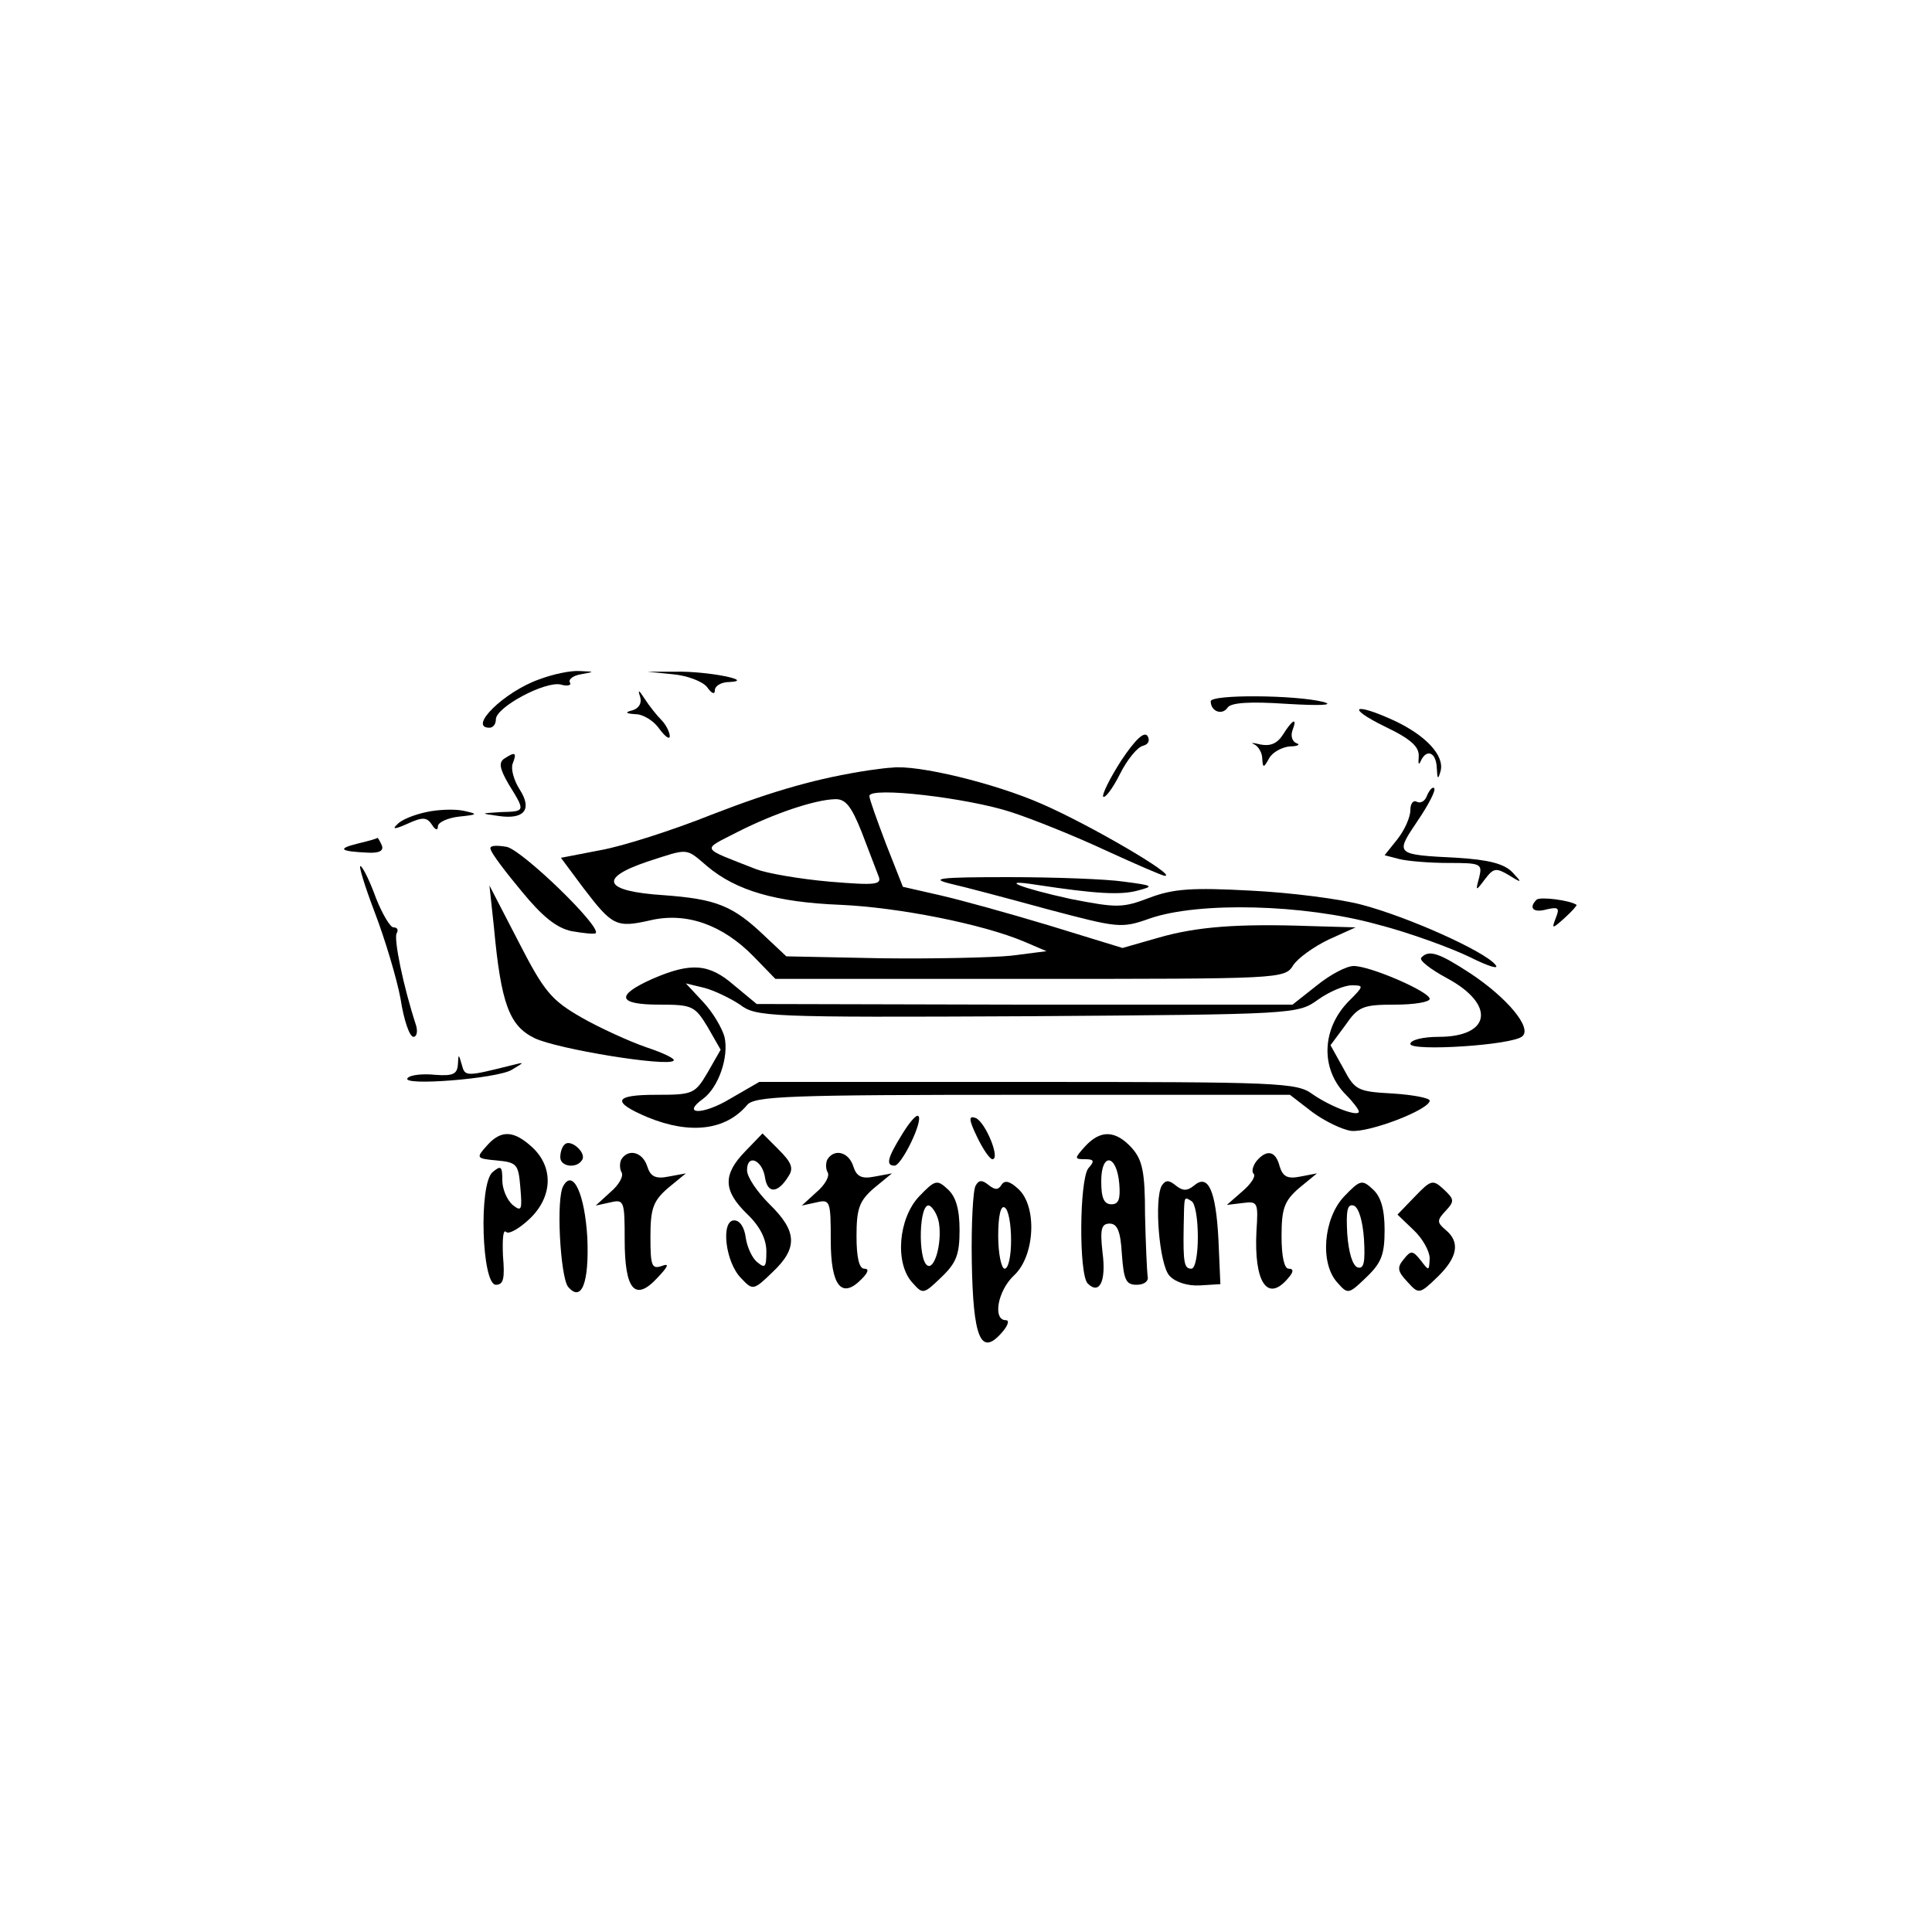 <?xml version="1.0" standalone="no"?>
<!DOCTYPE svg PUBLIC "-//W3C//DTD SVG 20010904//EN"
 "http://www.w3.org/TR/2001/REC-SVG-20010904/DTD/svg10.dtd">
<svg version="1.0" xmlns="http://www.w3.org/2000/svg"
 width="300pt" height="300pt" viewBox="0 0 300 300"
 preserveAspectRatio="xMidYMid meet">
<g transform="translate(0,300) scale(0.1,-0.1)"
fill="#000000" stroke="none">
<path d="M837 1945 c-54 -19 -111 -75 -77 -75 6 0 10 6 10 13 0 19 77 60 101
54 10 -3 17 -1 14 3 -3 5 5 11 17 13 22 4 22 4 -2 5 -14 1 -42 -5 -63 -13z"/>
<path d="M1045 1953 c22 -2 46 -11 53 -20 7 -10 12 -12 12 -5 0 7 10 13 23 13
40 2 -34 17 -83 16 l-45 0 40 -4z"/>
<path d="M994 1918 c3 -10 -2 -18 -12 -21 -12 -3 -11 -5 5 -6 12 0 29 -11 37
-23 9 -12 16 -17 16 -11 0 6 -6 18 -13 25 -7 7 -19 22 -26 33 -9 14 -11 15 -7
3z"/>
<path d="M1880 1911 c0 -16 18 -22 26 -10 5 8 34 10 93 6 51 -3 74 -2 56 3
-43 11 -175 12 -175 1z"/>
<path d="M2150 1872 c42 -20 54 -32 53 -47 -1 -11 0 -14 3 -7 9 20 24 14 25
-10 1 -19 2 -19 6 -5 6 24 -23 55 -72 78 -63 29 -76 21 -15 -9z"/>
<path d="M1992 1859 c-9 -14 -20 -18 -35 -15 -12 3 -16 3 -9 0 6 -3 12 -13 12
-22 1 -15 2 -15 11 1 5 9 20 17 32 18 12 0 17 3 10 5 -7 3 -9 12 -6 20 8 21 0
17 -15 -7z"/>
<path d="M1741 1819 c-18 -28 -30 -53 -28 -56 3 -3 15 13 26 35 11 22 27 42
36 44 8 2 11 8 7 15 -5 8 -19 -5 -41 -38z"/>
<path d="M783 1822 c-9 -6 -7 -16 7 -40 26 -42 26 -42 -12 -43 -32 -2 -33 -2
-4 -6 40 -6 53 10 33 41 -9 14 -14 32 -11 40 7 18 4 19 -13 8z"/>
<path d="M1350 1804 c-79 -12 -147 -31 -245 -69 -60 -24 -138 -49 -172 -55
l-62 -12 35 -47 c45 -59 51 -62 104 -50 56 13 112 -7 160 -56 l34 -35 396 0
c389 0 395 0 408 21 7 11 32 29 55 40 l42 19 -70 2 c-114 4 -177 -1 -236 -18
l-56 -16 -114 35 c-63 19 -139 40 -170 47 l-57 13 -26 66 c-14 37 -26 70 -26
75 0 15 153 -3 220 -25 34 -11 101 -38 148 -60 46 -21 87 -39 91 -39 19 0
-118 80 -192 112 -73 32 -193 61 -232 56 -5 0 -21 -2 -35 -4z m-12 -96 c11
-29 23 -60 26 -68 6 -14 -4 -15 -76 -9 -46 4 -97 13 -113 19 -89 35 -86 29
-30 58 57 29 120 50 151 51 17 1 26 -11 42 -51z m-240 -53 c45 -38 107 -56
207 -60 91 -4 221 -30 285 -57 l35 -15 -55 -7 c-30 -3 -121 -5 -202 -4 l-147
3 -33 31 c-50 48 -76 58 -158 64 -92 6 -102 26 -25 52 65 21 59 22 93 -7z"/>
<path d="M2216 1765 c-3 -9 -10 -13 -16 -10 -5 3 -10 -2 -10 -13 0 -11 -9 -31
-20 -45 l-20 -25 23 -6 c12 -3 46 -6 76 -6 50 0 53 -1 48 -22 -6 -22 -6 -23 9
-3 13 17 17 18 37 6 21 -13 21 -12 5 5 -13 13 -37 19 -85 22 -97 5 -97 5 -62
57 17 25 29 48 26 51 -2 3 -7 -2 -11 -11z"/>
<path d="M662 1739 c-19 -4 -39 -12 -45 -19 -9 -8 -4 -8 16 1 24 11 30 10 38
-2 5 -8 9 -9 9 -2 0 6 15 13 33 15 29 3 30 4 7 9 -14 3 -40 2 -58 -2z"/>
<path d="M555 1690 c-32 -8 -27 -12 16 -14 18 -1 25 3 22 11 -3 7 -6 12 -7 12
0 -1 -14 -5 -31 -9z"/>
<path d="M762 1681 c1 -6 23 -35 48 -65 32 -39 54 -57 78 -62 18 -3 35 -5 37
-3 9 10 -113 128 -138 134 -18 3 -28 2 -25 -4z"/>
<path d="M582 1583 c16 -42 34 -102 40 -134 5 -33 14 -59 20 -59 5 0 7 8 4 18
-20 61 -35 135 -30 143 3 5 1 9 -5 9 -5 0 -17 20 -27 45 -9 25 -20 48 -24 50
-4 3 6 -30 22 -72z"/>
<path d="M1475 1628 c22 -5 90 -23 152 -40 110 -29 114 -30 159 -14 76 26 238
22 351 -9 51 -13 116 -37 145 -51 30 -15 47 -20 40 -12 -17 21 -135 74 -207
93 -33 9 -111 19 -172 22 -92 5 -121 3 -158 -11 -42 -16 -50 -16 -122 -2 -78
17 -116 32 -53 22 92 -14 130 -16 156 -9 27 7 25 8 -21 14 -27 4 -108 7 -180
7 -105 0 -122 -2 -90 -10z"/>
<path d="M767 1560 c11 -119 24 -153 63 -172 35 -17 207 -45 216 -35 3 3 -16
12 -43 21 -26 9 -72 30 -100 46 -47 27 -58 40 -98 118 l-45 87 7 -65z"/>
<path d="M2386 1603 c-13 -13 -5 -21 16 -15 18 4 20 2 14 -13 -7 -18 -6 -18
14 0 11 10 19 19 18 20 -10 7 -56 13 -62 8z"/>
<path d="M2207 1513 c-4 -4 14 -18 40 -32 76 -41 68 -91 -13 -91 -25 0 -44 -5
-44 -11 0 -12 160 -2 174 12 15 13 -23 59 -80 97 -49 32 -65 38 -77 25z"/>
<path d="M1013 1480 c-58 -26 -54 -40 11 -40 51 0 55 -2 75 -35 l20 -35 -20
-35 c-20 -34 -23 -35 -81 -35 -65 0 -69 -11 -12 -35 66 -27 121 -20 154 19 11
14 64 16 428 16 l415 0 35 -27 c19 -14 46 -27 60 -29 28 -3 122 33 122 47 0 4
-26 9 -57 11 -55 3 -59 5 -77 39 l-20 36 23 31 c20 29 27 32 77 32 30 0 54 4
54 9 0 11 -92 51 -118 51 -11 0 -36 -13 -57 -30 l-38 -30 -416 0 -416 1 -35
29 c-39 34 -67 36 -127 10z m136 -40 c25 -19 42 -20 446 -18 418 3 420 3 452
26 17 12 40 22 52 22 19 0 19 -1 -4 -24 -43 -43 -45 -106 -5 -146 11 -11 20
-23 20 -26 0 -9 -43 7 -72 27 -24 18 -52 19 -443 19 l-416 0 -45 -26 c-43 -26
-77 -25 -42 0 24 18 40 65 33 96 -4 14 -18 38 -33 54 l-27 29 29 -7 c15 -4 40
-16 55 -26z"/>
<path d="M711 1347 c-1 -15 -8 -18 -35 -16 -19 2 -39 0 -43 -5 -12 -13 140 -1
162 13 20 12 20 12 0 7 -72 -18 -73 -18 -78 1 -5 17 -5 17 -6 0z"/>
<path d="M1401 1239 c-23 -37 -26 -49 -12 -49 11 0 45 70 37 77 -3 3 -14 -10
-25 -28z"/>
<path d="M1517 1235 c9 -19 20 -35 24 -35 13 0 -11 58 -26 64 -11 4 -11 -2 2
-29z"/>
<path d="M756 1221 c-17 -19 -17 -20 16 -23 31 -3 33 -6 36 -42 3 -35 2 -38
-12 -27 -9 8 -16 25 -16 38 0 22 -2 24 -15 13 -22 -18 -17 -175 5 -175 12 0
14 10 11 45 -1 25 0 42 5 37 4 -4 20 5 36 20 36 34 38 80 5 111 -29 27 -49 28
-71 3z"/>
<path d="M1157 1212 c-35 -36 -34 -61 3 -97 20 -19 30 -39 30 -58 0 -25 -2
-27 -14 -17 -8 6 -16 24 -18 38 -2 16 -9 27 -18 27 -21 0 -14 -65 11 -90 18
-19 19 -19 49 10 39 37 38 63 -5 105 -19 19 -35 42 -35 53 0 26 24 16 28 -12
4 -25 20 -24 36 2 9 13 5 22 -15 42 l-25 25 -27 -28z"/>
<path d="M1685 1220 c-17 -19 -17 -20 0 -20 14 0 15 -3 5 -14 -14 -18 -15
-165 -1 -179 18 -18 29 3 23 48 -4 36 -2 45 11 45 12 0 17 -12 19 -47 3 -40 6
-48 23 -48 12 0 19 6 17 13 -1 8 -3 51 -4 95 0 68 -4 86 -21 105 -25 27 -48
28 -72 2z m53 -58 c2 -24 -1 -32 -12 -32 -12 0 -16 10 -16 36 0 45 24 42 28
-4z"/>
<path d="M877 1223 c-4 -3 -7 -12 -7 -20 0 -15 26 -18 34 -4 7 11 -18 33 -27
24z"/>
<path d="M965 1200 c-3 -5 -3 -15 0 -20 4 -6 -4 -20 -17 -31 l-23 -21 23 5
c21 5 22 2 22 -58 0 -78 16 -97 51 -59 17 18 19 23 6 18 -15 -5 -17 1 -17 45
0 44 4 56 27 76 l28 23 -27 -5 c-20 -4 -28 0 -33 16 -7 22 -29 28 -40 11z"/>
<path d="M1285 1200 c-3 -5 -3 -15 0 -20 4 -6 -4 -20 -17 -31 l-23 -21 23 5
c21 5 22 2 22 -59 0 -71 17 -92 48 -60 10 10 12 16 4 16 -8 0 -12 18 -12 50 0
43 4 55 27 75 l28 23 -27 -5 c-20 -4 -28 0 -33 16 -7 22 -29 28 -40 11z"/>
<path d="M1951 1197 c-6 -8 -8 -17 -4 -20 3 -4 -5 -16 -18 -27 l-24 -21 25 3
c23 3 24 1 21 -44 -4 -79 17 -111 49 -73 9 10 9 15 1 15 -7 0 -11 20 -11 50 0
43 4 55 27 75 l28 23 -26 -5 c-20 -4 -27 0 -32 16 -6 24 -20 27 -36 8z"/>
<path d="M875 1159 c-12 -18 -5 -141 7 -157 21 -25 33 6 30 76 -4 68 -22 107
-37 81z"/>
<path d="M1427 1142 c-32 -34 -38 -104 -10 -134 16 -18 17 -18 45 9 23 22 28
35 28 73 0 33 -6 52 -18 63 -17 16 -20 15 -45 -11z m31 -41 c5 -32 -7 -73 -18
-66 -15 9 -13 98 3 93 6 -3 13 -15 15 -27z"/>
<path d="M1515 1159 c-4 -6 -7 -59 -6 -118 2 -119 14 -147 46 -111 10 11 13
20 7 20 -21 0 -13 46 13 70 32 30 36 107 6 134 -13 12 -21 14 -26 6 -5 -8 -10
-8 -20 0 -10 8 -15 8 -20 -1z m55 -85 c0 -24 -4 -44 -10 -44 -5 0 -10 23 -10
51 0 31 4 48 10 44 6 -3 10 -26 10 -51z"/>
<path d="M1804 1159 c-12 -21 -4 -123 12 -140 9 -10 28 -16 47 -15 l32 2 -3
69 c-4 77 -16 103 -38 84 -11 -9 -18 -8 -28 0 -11 9 -16 9 -22 0z m56 -80 c0
-27 -4 -49 -10 -49 -11 0 -13 8 -12 65 1 50 0 47 12 40 6 -3 10 -28 10 -56z"/>
<path d="M2087 1142 c-32 -34 -38 -104 -10 -134 16 -18 17 -18 45 9 23 22 28
35 28 73 0 33 -6 52 -18 63 -17 16 -20 15 -45 -11z m31 -66 c2 -36 0 -47 -10
-44 -8 3 -14 24 -16 52 -2 36 0 47 10 44 8 -3 14 -24 16 -52z"/>
<path d="M2197 1142 l-27 -28 25 -24 c14 -13 25 -33 25 -44 -1 -20 -1 -20 -14
-3 -12 15 -15 16 -26 2 -11 -13 -10 -19 5 -35 18 -20 19 -20 47 7 31 30 36 54
13 73 -14 12 -14 15 0 30 14 15 13 18 -3 33 -17 16 -20 15 -45 -11z"/>
</g>
</svg>

